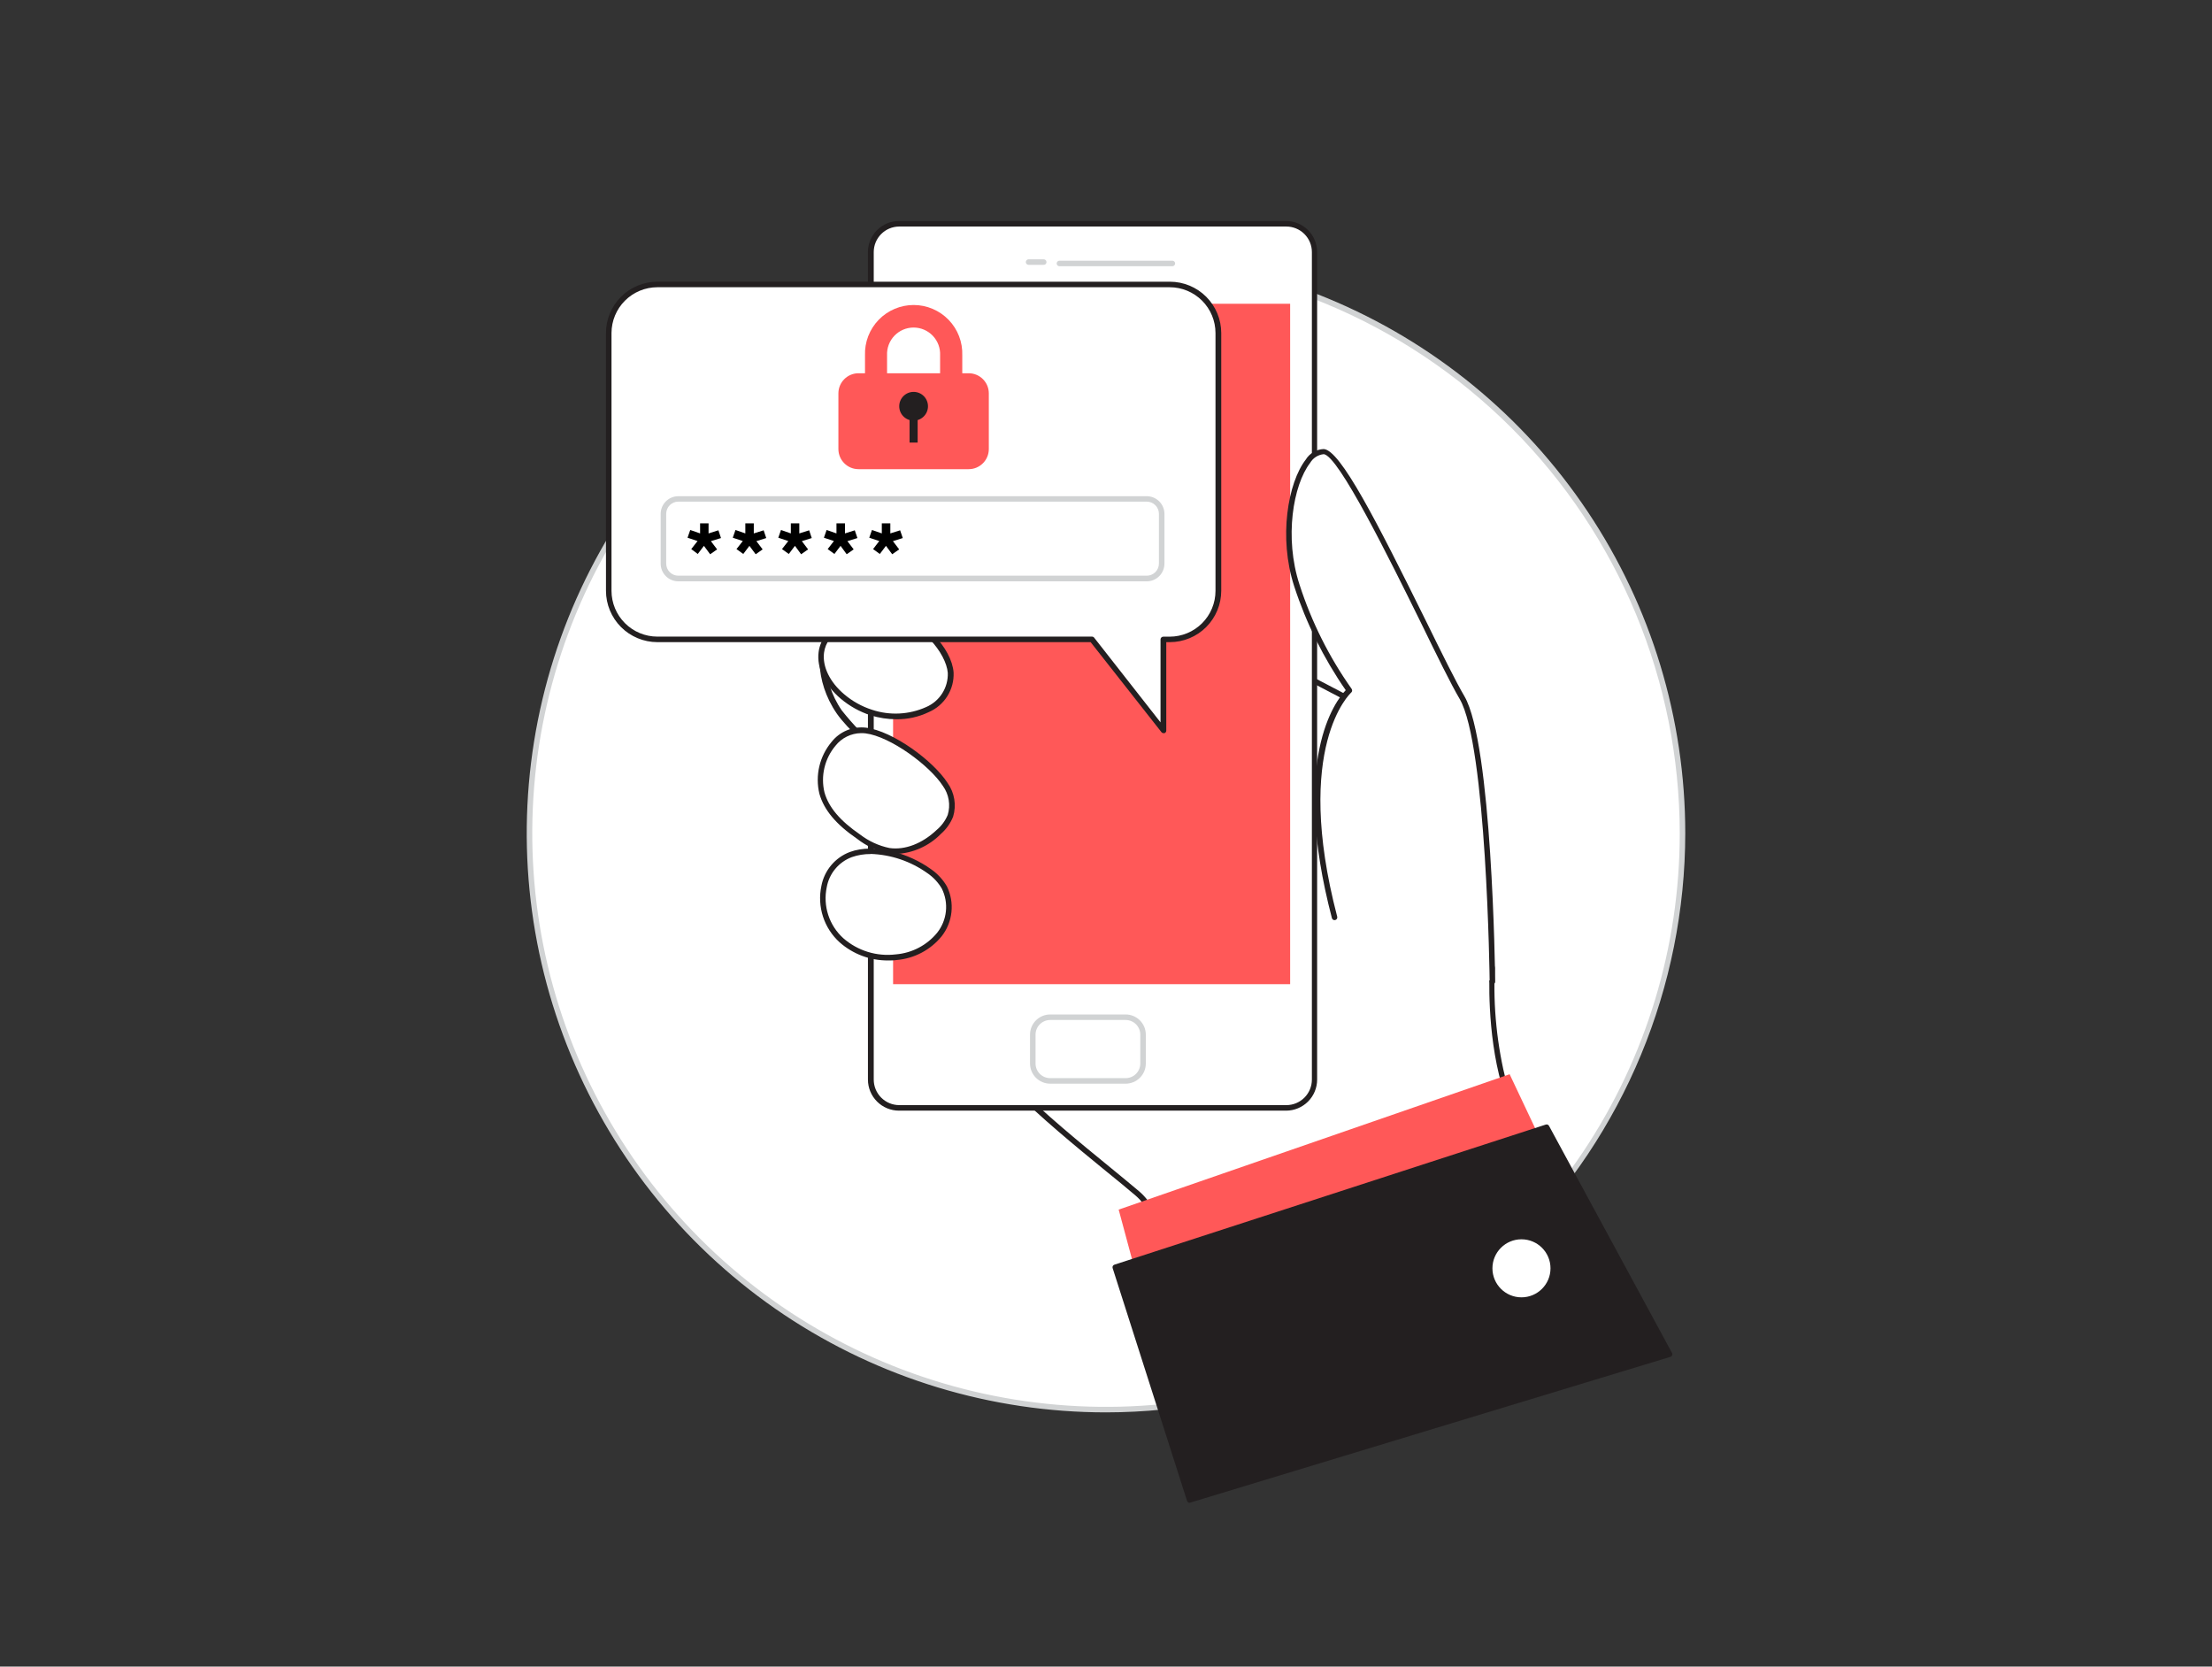 <svg width="292" height="220" viewBox="0 0 292 220" fill="none" xmlns="http://www.w3.org/2000/svg">
<rect x="0" y="0" width="292" height="220" fill="#333333" stroke="none"/>
<path d="M146 186.075C188.03 186.075 222.103 152.015 222.103 110C222.103 67.985 188.03 33.925 146 33.925C103.97 33.925 69.897 67.985 69.897 110C69.897 152.015 103.97 186.075 146 186.075Z" fill="white"/>
<path d="M146 186.44C130.876 186.44 116.092 181.957 103.517 173.558C90.942 165.158 81.141 153.22 75.353 139.252C69.566 125.285 68.051 109.915 71.002 95.087C73.952 80.259 81.235 66.639 91.929 55.949C102.623 45.258 116.249 37.978 131.082 35.029C145.915 32.079 161.29 33.593 175.263 39.379C189.235 45.164 201.178 54.962 209.58 67.532C217.983 80.103 222.467 94.882 222.467 110C222.444 130.266 214.38 149.695 200.045 164.026C185.71 178.356 166.273 186.417 146 186.44ZM146 34.29C131.021 34.29 116.377 38.73 103.923 47.049C91.468 55.368 81.76 67.193 76.028 81.027C70.295 94.861 68.795 110.084 71.718 124.77C74.64 139.457 81.853 152.947 92.445 163.535C103.038 174.124 116.533 181.334 131.224 184.256C145.916 187.177 161.144 185.678 174.983 179.947C188.823 174.217 200.651 164.513 208.973 152.062C217.296 139.612 221.738 124.974 221.738 110C221.716 89.927 213.73 70.682 199.531 56.488C185.332 42.294 166.08 34.311 146 34.29Z" fill="#D1D3D4"/>
<path d="M208.554 169.065C208.554 169.065 200.641 150.391 198.56 143.094C197.286 138.113 196.759 132.97 196.998 127.835L191.377 99.178C191.377 99.178 151.84 78.869 140.16 71.813C128.48 64.756 114.355 53.81 110.23 56.24C106.106 58.67 106.821 64.026 111.69 69.376C113.69 71.565 116.399 73.863 118.056 76.272C119.406 78.227 121.1 84.394 119.472 86.583C117.53 89.203 112.354 81.059 109.653 83.664C108.23 85.021 107.916 89.845 110.785 94.026C112.34 95.975 114.086 97.765 115.997 99.368C119.939 102.776 120.779 105.41 123.903 109.518C127.115 113.744 124.677 107.446 124.421 112.313C124.115 118.224 123.29 125.281 124.961 131.068C127.641 140.313 143.343 151.748 150.154 157.586C156.965 163.424 153.534 183.383 153.534 183.383L208.554 169.065Z" fill="white"/>
<path d="M153.519 183.704C153.466 183.702 153.414 183.689 153.366 183.666C153.319 183.643 153.276 183.61 153.243 183.569C153.209 183.529 153.184 183.481 153.17 183.43C153.156 183.379 153.153 183.325 153.161 183.273C153.198 183.076 156.483 163.461 149.905 157.82C148.789 156.864 147.402 155.733 145.927 154.536C138.342 148.333 126.867 138.963 124.596 131.126C123.136 126.178 123.545 120.275 123.866 115.072C123.932 114.108 123.99 113.167 124.034 112.255C124.045 111.687 124.138 111.124 124.312 110.584C124.107 110.35 123.866 110.058 123.582 109.701C122.523 108.3 121.742 107.103 120.983 105.935C119.575 103.561 117.801 101.423 115.727 99.601C115.34 99.258 111.872 96.237 110.456 94.187C107.449 89.808 107.806 84.853 109.376 83.357C110.945 81.861 113.23 83.481 115.216 84.941C115.982 85.565 116.814 86.104 117.698 86.546C118.581 86.918 118.939 86.656 119.158 86.349C120.618 84.364 119.085 78.424 117.698 76.461C116.478 74.834 115.118 73.318 113.632 71.93C112.821 71.127 112.062 70.368 111.361 69.602C108.237 66.172 106.755 62.728 107.179 59.918C107.309 59.079 107.631 58.281 108.118 57.585C108.605 56.889 109.245 56.315 109.989 55.904C113.281 53.971 121.603 59.407 131.239 65.705C134.254 67.675 137.364 69.711 140.299 71.477C151.833 78.446 191.121 98.631 191.516 98.828C191.565 98.853 191.607 98.889 191.64 98.933C191.673 98.978 191.696 99.029 191.705 99.083L197.326 127.74C197.33 127.771 197.33 127.803 197.326 127.835C197.094 132.928 197.616 138.028 198.874 142.97C200.911 150.165 208.758 168.715 208.838 168.897C208.86 168.945 208.871 168.998 208.871 169.05C208.871 169.103 208.86 169.156 208.838 169.204C208.813 169.25 208.779 169.29 208.737 169.323C208.696 169.356 208.648 169.38 208.597 169.393L153.614 183.704H153.519ZM124.91 111.16C124.832 111.533 124.786 111.911 124.772 112.291C124.728 113.211 124.662 114.152 124.604 115.115C124.275 120.26 123.874 126.098 125.297 130.922C127.487 138.54 138.868 147.822 146.394 153.967C147.854 155.171 149.256 156.309 150.38 157.265C156.709 162.694 154.483 179.5 153.972 182.806L208.05 168.817C206.904 166.095 200.108 149.844 198.224 143.189C196.246 136.212 196.611 128.543 196.647 127.864L191.07 99.404C188.325 97.996 151.154 78.869 139.97 72.112C137.05 70.339 133.911 68.296 130.889 66.325C122.246 60.677 113.311 54.839 110.449 56.539C109.794 56.889 109.231 57.388 108.804 57.995C108.376 58.602 108.097 59.301 107.989 60.035C107.602 62.589 109.062 65.873 111.989 69.12C112.675 69.85 113.449 70.623 114.23 71.419C115.751 72.836 117.141 74.387 118.384 76.053C119.735 78.008 121.589 84.372 119.793 86.794C119.26 87.524 118.479 87.655 117.457 87.225C116.522 86.761 115.641 86.196 114.829 85.539C112.997 84.182 111.106 82.781 109.938 83.89C108.77 84.999 108.281 89.655 111.121 93.778C112.647 95.7 114.358 97.467 116.231 99.054C118.361 100.92 120.181 103.113 121.625 105.549C122.355 106.702 123.151 107.891 124.195 109.263C124.436 109.577 124.633 109.825 124.801 109.993C124.862 109.968 124.925 109.951 124.991 109.942C125.199 109.944 125.4 110.018 125.561 110.151C125.722 110.283 125.832 110.467 125.874 110.671C125.928 110.79 125.936 110.924 125.897 111.048C125.858 111.172 125.774 111.277 125.662 111.343C125.465 111.459 125.246 111.459 124.91 111.182V111.16Z" fill="#231F20"/>
<path d="M118.661 146.246H169.769C171.829 146.246 173.499 144.577 173.499 142.517V33.275C173.499 31.216 171.829 29.546 169.769 29.546H118.661C116.601 29.546 114.931 31.216 114.931 33.275L114.931 142.517C114.931 144.577 116.601 146.246 118.661 146.246Z" fill="white"/>
<path d="M169.769 146.611H118.669C117.582 146.609 116.54 146.176 115.773 145.407C115.005 144.638 114.574 143.596 114.574 142.51V33.275C114.574 32.189 115.005 31.147 115.773 30.378C116.54 29.609 117.582 29.176 118.669 29.174H169.769C170.857 29.174 171.9 29.606 172.67 30.375C173.439 31.145 173.871 32.188 173.871 33.275V142.51C173.871 143.598 173.439 144.641 172.67 145.41C171.9 146.179 170.857 146.611 169.769 146.611ZM118.669 29.904C117.782 29.915 116.935 30.276 116.312 30.907C115.689 31.538 115.34 32.389 115.34 33.275V142.51C115.34 143.403 115.694 144.259 116.325 144.891C116.956 145.523 117.812 145.879 118.705 145.881H169.805C170.7 145.881 171.558 145.526 172.19 144.894C172.823 144.262 173.178 143.404 173.178 142.51V33.275C173.178 32.381 172.823 31.524 172.19 30.891C171.558 30.259 170.7 29.904 169.805 29.904H118.669Z" fill="#231F20"/>
<path d="M117.895 129.915H170.309V40.098H117.895L117.895 129.915Z" fill="#FF5858"/>
<path d="M148.599 143.05H138.627C137.922 143.048 137.246 142.766 136.748 142.267C136.25 141.768 135.97 141.091 135.97 140.386V136.577C135.97 135.872 136.25 135.196 136.748 134.696C137.246 134.197 137.922 133.915 138.627 133.914H148.599C149.304 133.915 149.98 134.197 150.478 134.696C150.976 135.196 151.256 135.872 151.256 136.577V140.386C151.256 141.091 150.976 141.768 150.478 142.267C149.98 142.766 149.304 143.048 148.599 143.05ZM138.627 134.643C138.115 134.645 137.625 134.85 137.264 135.212C136.903 135.575 136.7 136.065 136.7 136.577V140.386C136.7 140.898 136.903 141.389 137.264 141.751C137.625 142.114 138.115 142.318 138.627 142.32H148.599C149.111 142.318 149.601 142.114 149.962 141.751C150.323 141.389 150.526 140.898 150.526 140.386V136.577C150.526 136.065 150.323 135.575 149.962 135.212C149.601 134.85 149.111 134.645 148.599 134.643H138.627Z" fill="#D1D3D4"/>
<path d="M154.76 35.143H139.853C139.757 35.143 139.664 35.105 139.595 35.037C139.527 34.968 139.488 34.875 139.488 34.779C139.488 34.682 139.527 34.589 139.595 34.521C139.664 34.452 139.757 34.414 139.853 34.414H154.76C154.857 34.414 154.95 34.452 155.018 34.521C155.087 34.589 155.125 34.682 155.125 34.779C155.125 34.875 155.087 34.968 155.018 35.037C154.95 35.105 154.857 35.143 154.76 35.143Z" fill="#D1D3D4"/>
<path d="M137.758 34.961H135.78C135.683 34.961 135.59 34.922 135.522 34.854C135.453 34.786 135.415 34.693 135.415 34.596C135.415 34.499 135.453 34.407 135.522 34.338C135.59 34.27 135.683 34.231 135.78 34.231H137.78C137.877 34.231 137.97 34.27 138.038 34.338C138.107 34.407 138.145 34.499 138.145 34.596C138.145 34.646 138.135 34.695 138.115 34.741C138.096 34.787 138.067 34.828 138.031 34.862C137.994 34.896 137.952 34.923 137.905 34.94C137.858 34.957 137.808 34.964 137.758 34.961Z" fill="#D1D3D4"/>
<path d="M125.502 88.838C125.541 89.866 125.269 90.883 124.72 91.754C124.172 92.625 123.373 93.31 122.428 93.72C120.09 94.759 117.449 94.891 115.019 94.092C113.628 93.644 112.337 92.933 111.216 91.997C109.288 90.37 108.164 88.188 108.412 86.159C108.821 82.854 113.128 80.789 117.552 81.285C121.684 81.745 125.261 85.919 125.502 88.838Z" fill="white"/>
<path d="M118.348 94.945C117.182 94.945 116.022 94.767 114.909 94.42C113.472 93.949 112.138 93.206 110.982 92.231C108.887 90.465 107.792 88.166 108.062 86.079C108.493 82.679 112.77 80.351 117.61 80.891C121.866 81.372 125.64 85.59 125.881 88.765C125.931 89.865 125.644 90.955 125.06 91.889C124.476 92.824 123.622 93.559 122.611 93.997C121.282 94.636 119.823 94.961 118.348 94.945ZM116.238 81.54C112.391 81.54 109.106 83.496 108.777 86.167C108.544 87.998 109.551 90.056 111.456 91.662C112.528 92.57 113.768 93.26 115.106 93.69C117.446 94.471 119.994 94.346 122.246 93.34C123.126 92.964 123.871 92.331 124.383 91.523C124.895 90.715 125.15 89.771 125.115 88.816C124.896 86.232 121.603 82.073 117.486 81.613C117.072 81.564 116.655 81.54 116.238 81.54Z" fill="#231F20"/>
<path d="M124.742 103.556C125.161 104.15 125.44 104.831 125.556 105.548C125.673 106.265 125.624 106.999 125.414 107.694C125.082 108.515 124.559 109.246 123.888 109.825C122.136 111.481 119.735 112.656 117.318 112.299C115.853 112 114.474 111.371 113.289 110.46C111.179 109 109.15 107.161 108.449 104.702C107.434 101.141 110.018 95.945 114.201 96.449C117.661 96.865 122.91 100.718 124.742 103.556Z" fill="white"/>
<path d="M118.216 112.729C117.906 112.731 117.596 112.706 117.289 112.656C115.78 112.338 114.364 111.679 113.15 110.73C110.361 108.818 108.77 106.921 108.164 104.775C107.879 103.587 107.877 102.35 108.157 101.161C108.437 99.972 108.992 98.866 109.777 97.93C110.31 97.257 111.006 96.731 111.8 96.402C112.593 96.074 113.458 95.954 114.311 96.055C117.873 96.5 123.209 100.433 125.086 103.352C125.541 103.99 125.844 104.723 125.97 105.496C126.097 106.27 126.044 107.061 125.816 107.811C125.464 108.684 124.911 109.461 124.202 110.08C122.619 111.696 120.477 112.645 118.216 112.729ZM113.661 96.777C113.012 96.787 112.374 96.941 111.792 97.227C111.21 97.513 110.699 97.926 110.296 98.434C109.587 99.276 109.086 100.273 108.833 101.343C108.579 102.414 108.58 103.53 108.836 104.6C109.398 106.578 110.894 108.344 113.537 110.161C114.676 111.037 115.999 111.646 117.406 111.941C119.45 112.24 121.728 111.372 123.647 109.555C124.286 109.02 124.787 108.339 125.107 107.57C125.301 106.928 125.345 106.25 125.234 105.588C125.124 104.926 124.864 104.298 124.472 103.753C122.72 101.039 117.537 97.222 114.252 96.806C114.056 96.783 113.859 96.773 113.661 96.777Z" fill="#231F20"/>
<path d="M122.677 115.006C123.488 115.568 124.168 116.3 124.669 117.151C125.16 118.142 125.36 119.251 125.245 120.351C125.13 121.45 124.705 122.494 124.02 123.362C123.317 124.212 122.451 124.914 121.473 125.427C120.496 125.939 119.426 126.252 118.326 126.346C117.029 126.503 115.714 126.385 114.466 125.999C113.218 125.613 112.065 124.968 111.084 124.106C110.118 123.226 109.398 122.11 108.994 120.868C108.591 119.625 108.519 118.299 108.785 117.02C110.383 110.321 118.501 111.97 122.677 115.006Z" fill="white"/>
<path d="M117.26 126.784C114.896 126.809 112.607 125.956 110.836 124.39C109.82 123.469 109.063 122.298 108.64 120.993C108.217 119.689 108.144 118.296 108.427 116.954C108.615 115.947 109.06 115.004 109.719 114.218C110.377 113.432 111.227 112.829 112.186 112.467C115.493 111.248 120.07 112.678 122.888 114.729C123.747 115.319 124.465 116.091 124.991 116.991C125.51 118.045 125.721 119.223 125.599 120.392C125.478 121.56 125.029 122.67 124.304 123.595C123.575 124.489 122.673 125.226 121.652 125.764C120.631 126.302 119.512 126.629 118.362 126.726C117.997 126.784 117.625 126.784 117.26 126.784ZM114.931 112.737C114.084 112.727 113.242 112.866 112.442 113.145C111.592 113.464 110.841 113.998 110.261 114.695C109.681 115.393 109.293 116.229 109.135 117.122C108.88 118.337 108.949 119.598 109.333 120.778C109.717 121.959 110.404 123.018 111.325 123.85C112.266 124.673 113.37 125.289 114.565 125.656C115.76 126.023 117.019 126.134 118.26 125.981C119.312 125.895 120.336 125.599 121.271 125.11C122.207 124.621 123.035 123.95 123.706 123.135C124.353 122.322 124.755 121.34 124.865 120.307C124.975 119.273 124.788 118.229 124.326 117.297C123.855 116.493 123.212 115.803 122.443 115.276C120.247 113.701 117.633 112.812 114.931 112.722V112.737Z" fill="#231F20"/>
<path d="M204.67 153.208L199.283 141.802L147.672 159.673L151.022 172.115L204.67 153.208Z" fill="#FF5858"/>
<path d="M147.219 167.284L204.159 148.793L220.394 178.792L157.052 198.021L147.219 167.284Z" fill="#231F20"/>
<path d="M157.052 198.379C156.975 198.38 156.9 198.356 156.837 198.312C156.774 198.267 156.727 198.204 156.702 198.131L146.876 167.394C146.861 167.349 146.856 167.301 146.859 167.254C146.863 167.207 146.876 167.161 146.898 167.119C146.92 167.077 146.95 167.039 146.986 167.009C147.022 166.979 147.064 166.956 147.11 166.942L204.05 148.45C204.13 148.421 204.217 148.422 204.297 148.453C204.376 148.484 204.441 148.542 204.48 148.618L220.716 178.595C220.742 178.643 220.757 178.696 220.76 178.75C220.763 178.804 220.753 178.858 220.732 178.908C220.711 178.958 220.679 179.002 220.638 179.038C220.597 179.073 220.549 179.099 220.497 179.114L157.154 198.342C157.124 198.362 157.089 198.375 157.052 198.379ZM147.679 167.518L157.286 197.569L219.861 178.595L203.984 149.253L147.679 167.518Z" fill="#231F20"/>
<path d="M197.012 129.572C197.012 129.572 196.647 98.28 192.997 92.07C189.347 85.86 177.828 59.772 174.747 59.59C171.667 59.407 168.484 68.835 171.222 77.235C172.81 82.184 175.148 86.86 178.157 91.1C178.157 91.1 170.178 98.04 176.2 121.056" fill="white"/>
<path d="M197.012 129.936C196.917 129.936 196.825 129.899 196.757 129.832C196.689 129.765 196.649 129.674 196.647 129.579C196.647 129.265 196.246 98.31 192.684 92.26C191.552 90.341 189.698 86.568 187.574 82.204C183.493 73.929 176.667 60.071 174.733 59.955C174.365 59.991 174.011 60.115 173.7 60.316C173.389 60.516 173.13 60.788 172.944 61.108C170.703 64.026 169.521 70.981 171.543 77.162C173.123 82.072 175.442 86.712 178.419 90.925C178.475 90.998 178.501 91.091 178.492 91.183C178.482 91.275 178.438 91.36 178.368 91.421C178.288 91.487 170.645 98.536 176.521 121.004C176.546 121.097 176.533 121.196 176.485 121.28C176.437 121.363 176.358 121.424 176.266 121.45C176.22 121.463 176.172 121.467 176.124 121.461C176.077 121.455 176.031 121.44 175.989 121.416C175.948 121.392 175.911 121.36 175.882 121.322C175.853 121.284 175.832 121.241 175.821 121.194C170.331 100.229 176.31 92.508 177.646 91.107C174.724 86.888 172.432 82.267 170.842 77.388C168.754 70.981 170.01 63.72 172.368 60.67C172.618 60.26 172.965 59.919 173.379 59.676C173.793 59.433 174.261 59.295 174.74 59.276C176.93 59.4 181.704 68.763 188.201 81.898C190.348 86.276 192.194 90.005 193.311 91.903C196.961 98.12 197.363 128.302 197.377 129.579C197.378 129.627 197.37 129.674 197.352 129.719C197.335 129.764 197.309 129.804 197.276 129.839C197.242 129.874 197.203 129.901 197.159 129.921C197.115 129.94 197.068 129.95 197.02 129.951L197.012 129.936Z" fill="#231F20"/>
<path d="M200.845 171.254C202.962 171.254 204.677 169.539 204.677 167.423C204.677 165.307 202.962 163.592 200.845 163.592C198.728 163.592 197.012 165.307 197.012 167.423C197.012 169.539 198.728 171.254 200.845 171.254Z" fill="white"/>
<path d="M154.439 37.552H86.768C85.068 37.552 83.438 38.227 82.236 39.428C81.034 40.63 80.358 42.259 80.358 43.959V77.986C80.358 79.686 81.033 81.317 82.235 82.519C83.437 83.722 85.067 84.399 86.768 84.401H144.153L153.592 96.405V84.401H154.439C156.139 84.399 157.77 83.722 158.971 82.519C160.173 81.317 160.848 79.686 160.848 77.986V43.959C160.848 42.259 160.173 40.63 158.971 39.428C157.769 38.227 156.139 37.552 154.439 37.552Z" fill="white"/>
<path d="M153.592 96.777C153.536 96.778 153.481 96.765 153.432 96.739C153.382 96.714 153.339 96.677 153.307 96.631L143.971 84.766H86.768C84.971 84.762 83.249 84.046 81.979 82.775C80.71 81.505 79.995 79.782 79.993 77.986V43.959C79.995 42.163 80.71 40.442 81.98 39.172C83.25 37.903 84.972 37.189 86.768 37.187H154.439C156.235 37.189 157.957 37.903 159.227 39.172C160.497 40.442 161.211 42.163 161.213 43.959V77.986C161.211 79.782 160.497 81.505 159.227 82.775C157.958 84.046 156.236 84.762 154.439 84.766H153.957V96.442C153.958 96.518 153.934 96.592 153.889 96.654C153.844 96.715 153.781 96.761 153.709 96.784C153.67 96.79 153.63 96.787 153.592 96.777ZM86.768 37.916C85.166 37.92 83.631 38.558 82.498 39.69C81.365 40.823 80.727 42.357 80.723 43.959V77.986C80.725 79.589 81.362 81.126 82.496 82.259C83.628 83.393 85.165 84.032 86.768 84.036H144.153C144.208 84.036 144.262 84.048 144.312 84.072C144.361 84.096 144.404 84.131 144.438 84.175L153.198 95.354V84.408C153.198 84.311 153.236 84.219 153.305 84.15C153.373 84.082 153.466 84.043 153.563 84.043H154.41C156.013 84.041 157.551 83.403 158.684 82.269C159.817 81.135 160.454 79.597 160.454 77.994V43.959C160.452 42.357 159.815 40.821 158.682 39.688C157.548 38.556 156.012 37.918 154.41 37.916H86.768Z" fill="#231F20"/>
<path d="M127.874 49.271H113.333C111.865 49.271 110.675 50.46 110.675 51.927V59.276C110.675 60.743 111.865 61.932 113.333 61.932H127.874C129.342 61.932 130.531 60.743 130.531 59.276V51.927C130.531 50.46 129.342 49.271 127.874 49.271Z" fill="#FF5858"/>
<path d="M125.56 52.292H115.647C115.259 52.292 114.888 52.139 114.614 51.865C114.34 51.591 114.187 51.22 114.187 50.833V46.9C114.158 46.038 114.302 45.18 114.612 44.376C114.921 43.572 115.39 42.839 115.989 42.219C116.588 41.6 117.305 41.108 118.099 40.771C118.892 40.435 119.745 40.261 120.607 40.261C121.469 40.261 122.322 40.435 123.115 40.771C123.909 41.108 124.626 41.6 125.225 42.219C125.824 42.839 126.293 43.572 126.602 44.376C126.912 45.18 127.056 46.038 127.027 46.9V50.833C127.027 51.025 126.989 51.215 126.915 51.393C126.842 51.571 126.733 51.732 126.597 51.867C126.461 52.003 126.299 52.11 126.121 52.183C125.943 52.256 125.752 52.293 125.56 52.292ZM117.099 49.373H124.1V46.9C124.122 46.427 124.047 45.954 123.881 45.511C123.715 45.067 123.46 44.662 123.133 44.32C122.806 43.978 122.413 43.705 121.977 43.519C121.542 43.333 121.073 43.237 120.6 43.237C120.126 43.237 119.657 43.333 119.222 43.519C118.786 43.705 118.393 43.978 118.066 44.32C117.739 44.662 117.485 45.067 117.318 45.511C117.152 45.954 117.078 46.427 117.099 46.9V49.373Z" fill="#FF5858"/>
<path d="M120.603 55.525C121.652 55.525 122.501 54.676 122.501 53.628C122.501 52.58 121.652 51.73 120.603 51.73C119.555 51.73 118.705 52.58 118.705 53.628C118.705 54.676 119.555 55.525 120.603 55.525Z" fill="#231F20"/>
<path d="M121.136 53.993H120.07V58.422H121.136V53.993Z" fill="#231F20"/>
<path d="M151.373 76.739H89.549C88.93 76.739 88.335 76.493 87.897 76.055C87.459 75.617 87.213 75.023 87.213 74.403V67.836C87.213 67.216 87.459 66.622 87.897 66.184C88.335 65.747 88.93 65.501 89.549 65.501H151.373C151.993 65.501 152.588 65.746 153.027 66.184C153.466 66.622 153.714 67.216 153.716 67.836V74.403C153.714 75.023 153.466 75.617 153.027 76.055C152.588 76.493 151.993 76.739 151.373 76.739ZM89.549 66.216C89.123 66.216 88.715 66.385 88.413 66.686C88.112 66.987 87.943 67.395 87.943 67.821V74.389C87.942 74.6 87.983 74.809 88.063 75.004C88.144 75.2 88.262 75.377 88.411 75.526C88.561 75.675 88.738 75.794 88.933 75.874C89.129 75.954 89.338 75.995 89.549 75.994H151.373C151.584 75.995 151.794 75.954 151.99 75.874C152.185 75.794 152.363 75.676 152.513 75.527C152.663 75.377 152.782 75.2 152.863 75.005C152.944 74.81 152.986 74.6 152.986 74.389V67.821C152.984 67.395 152.813 66.986 152.511 66.686C152.209 66.385 151.799 66.216 151.373 66.216H89.549Z" fill="#D1D3D4"/>
<path d="M93.841 71.433L94.666 72.521L93.747 73.163L92.922 72.054L92.111 73.126L91.25 72.484L92.082 71.419L90.761 70.981L91.119 69.959L92.418 70.412V69.084H93.535V70.412L94.834 70.003L95.177 71.025L93.841 71.433Z" fill="black"/>
<path d="M99.849 71.433L100.674 72.521L99.754 73.163L98.93 72.054L98.119 73.126L97.221 72.484L98.054 71.419L96.732 70.981L97.09 69.959L98.389 70.412V69.084H99.506V70.412L100.806 70.003L101.149 71.025L99.849 71.433Z" fill="black"/>
<path d="M105.85 71.433L106.675 72.521L105.755 73.163L104.938 72.054L104.127 73.126L103.229 72.484L104.062 71.419L102.74 70.981L103.098 69.959L104.397 70.412V69.084H105.514V70.412L106.814 70.003L107.157 71.025L105.85 71.433Z" fill="black"/>
<path d="M111.865 71.433L112.69 72.521L111.77 73.163L110.96 72.054L110.15 73.126L109.259 72.484L110.084 71.419L108.763 70.981L109.12 69.959L110.42 70.412V69.084H111.544V70.412L112.836 70.003L113.186 71.025L111.865 71.433Z" fill="black"/>
<path d="M117.873 71.433L118.698 72.521L117.778 73.163L116.953 72.054L116.143 73.126L115.252 72.484L116.07 71.419L114.749 70.981L115.106 69.959L116.406 70.412V69.084H117.53V70.412L118.822 70.003L119.173 71.025L117.873 71.433Z" fill="black"/>
</svg>
